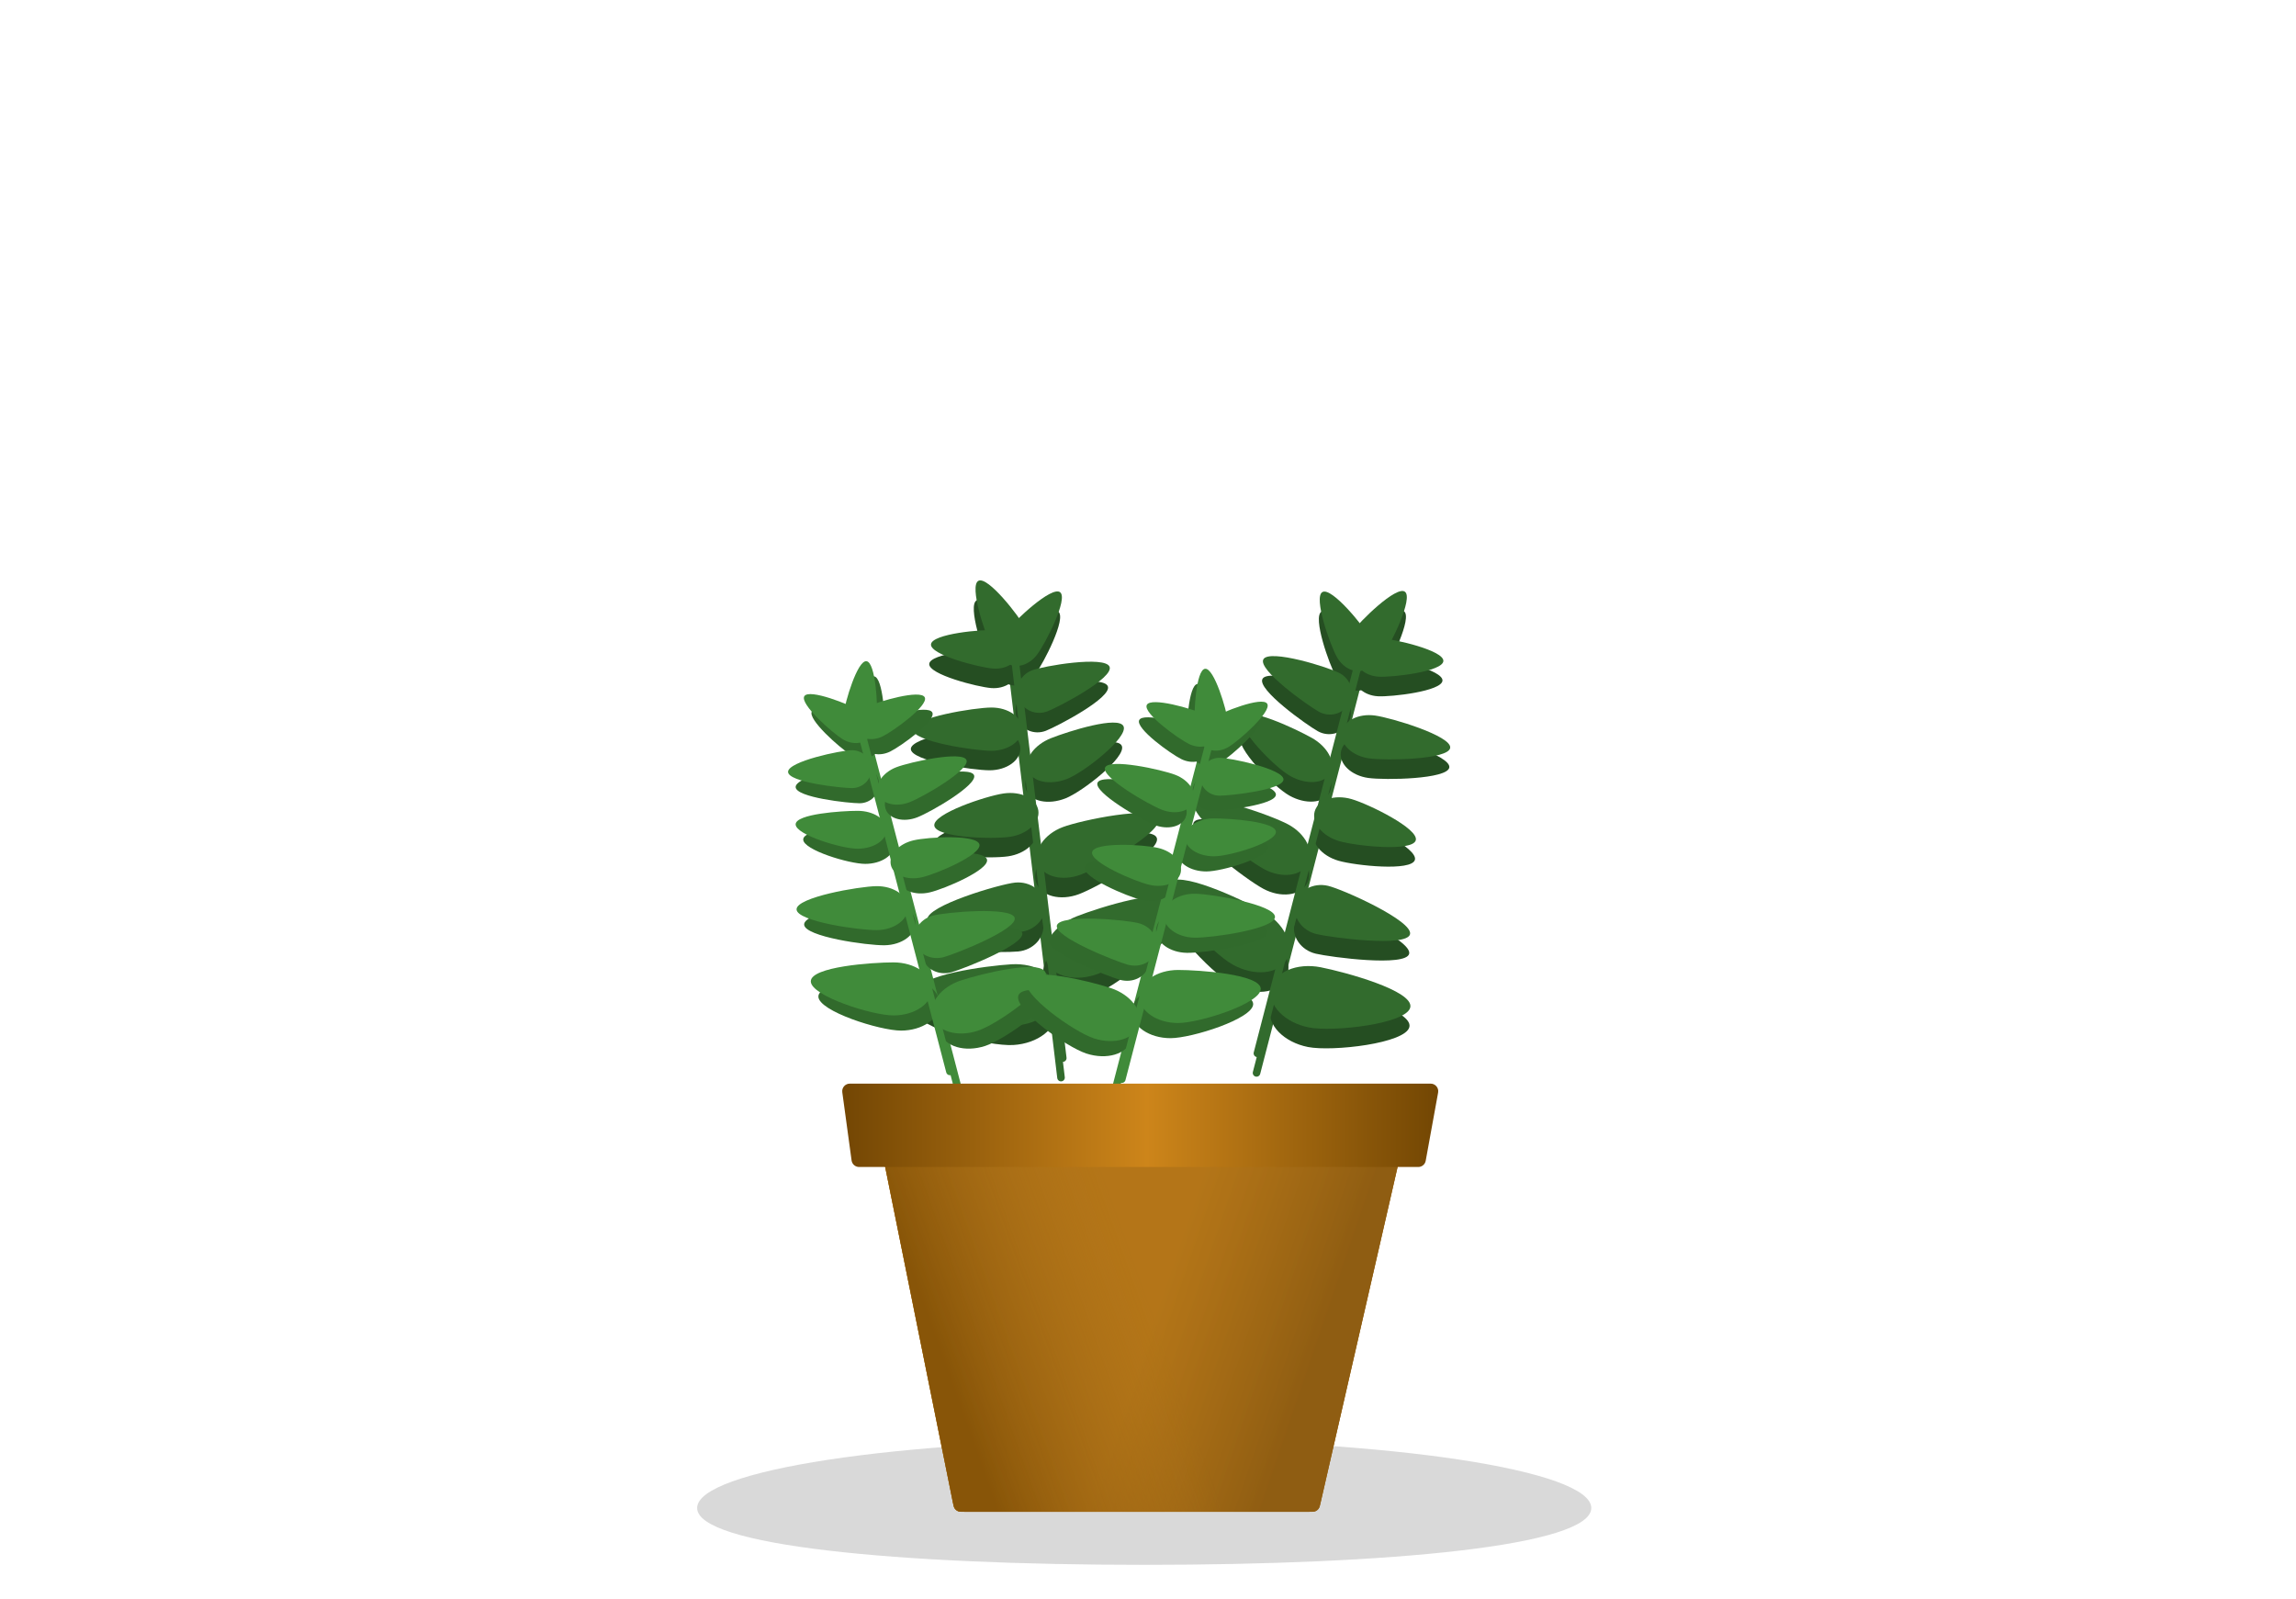 <svg width="303" height="211" viewBox="0 0 303 211" fill="none" xmlns="http://www.w3.org/2000/svg">
<line x1="0.5" y1="-0.5" x2="54.461" y2="-0.5" transform="matrix(0.119 0.993 0.993 -0.119 134.037 88.064)" stroke="#326B2D" stroke-linecap="round"/>
<path d="M134.209 94.827C134.793 96.313 136.502 97.032 138.028 96.433C139.553 95.834 146.781 92.048 146.197 90.562C145.613 89.077 137.44 90.453 135.914 91.052C134.389 91.651 133.625 93.341 134.209 94.827Z" fill="#254E22"/>
<path d="M137.687 121.951C137.86 123.75 136.374 125.366 134.367 125.56C132.36 125.754 122.331 125.72 122.157 123.92C121.983 122.121 131.731 119.237 133.738 119.043C135.745 118.85 137.513 120.151 137.687 121.951Z" fill="#254E22"/>
<path d="M120.201 98.84C120.208 100.416 128.383 101.66 130.618 101.65C132.853 101.641 134.659 100.356 134.653 98.78C134.646 97.204 132.829 95.934 130.594 95.943C128.36 95.953 120.195 97.264 120.201 98.84Z" fill="#254E22"/>
<path d="M152.66 110.562C153.311 112.296 144.848 117.074 142.39 117.996C139.931 118.919 137.41 118.261 136.76 116.527C136.109 114.793 137.575 112.639 140.034 111.717C142.493 110.794 152.01 108.828 152.66 110.562Z" fill="#254E22"/>
<path d="M122.63 87.608C122.52 89.005 129.009 90.657 130.809 90.799C132.608 90.941 134.157 89.924 134.267 88.526C134.377 87.129 133.008 85.88 131.208 85.738C129.409 85.596 122.74 86.21 122.63 87.608Z" fill="#254E22"/>
<path d="M128.888 79.223C127.651 79.883 129.756 86.24 130.606 87.832C131.456 89.425 133.148 90.181 134.384 89.52C135.621 88.86 135.934 87.034 135.084 85.442C134.234 83.849 130.124 78.563 128.888 79.223Z" fill="#254E22"/>
<path d="M139.665 80.725C138.546 79.88 133.664 84.464 132.577 85.905C131.49 87.346 131.516 89.199 132.635 90.043C133.754 90.888 135.543 90.404 136.63 88.963C137.717 87.522 140.784 81.569 139.665 80.725Z" fill="#254E22"/>
<path d="M135.438 104.281C136.022 105.767 138.334 106.249 140.603 105.358C142.873 104.467 148.633 99.927 148.049 98.441C147.466 96.955 140.759 99.086 138.49 99.977C136.221 100.869 134.855 102.796 135.438 104.281Z" fill="#254E22"/>
<path d="M137.857 129.415C138.674 131.495 141.789 132.218 144.815 131.03C147.84 129.842 155.469 123.657 154.652 121.577C153.835 119.497 144.882 122.309 141.856 123.497C138.831 124.686 137.04 127.335 137.857 129.415Z" fill="#254E22"/>
<path d="M139.364 133.51C139.498 135.741 136.977 137.707 133.732 137.903C130.487 138.098 120.964 135.697 120.83 133.467C120.696 131.236 130.001 130.019 133.246 129.824C136.491 129.629 139.23 131.279 139.364 133.51Z" fill="#254E22"/>
<path d="M123.069 111.543C123.3 113.122 130.73 113.342 133.037 113.004C135.344 112.666 137.027 111.111 136.796 109.532C136.565 107.952 134.507 106.946 132.199 107.284C129.892 107.622 122.838 109.963 123.069 111.543Z" fill="#254E22"/>
<line x1="0.5" y1="-0.5" x2="54.461" y2="-0.5" transform="matrix(0.119 0.993 0.993 -0.119 134.267 85.489)" stroke="#326B2D" stroke-linecap="round"/>
<path d="M134.44 92.252C135.023 93.738 136.733 94.457 138.258 93.858C139.784 93.259 147.011 89.473 146.428 87.988C145.844 86.502 137.67 87.878 136.145 88.477C134.62 89.077 133.856 90.767 134.44 92.252Z" fill="#326B2D"/>
<path d="M137.917 119.376C138.091 121.175 136.605 122.791 134.598 122.985C132.591 123.179 122.562 123.145 122.388 121.346C122.214 119.546 131.962 116.662 133.969 116.469C135.976 116.275 137.744 117.576 137.917 119.376Z" fill="#326B2D"/>
<path d="M120.432 96.265C120.438 97.841 128.614 99.085 130.849 99.076C133.083 99.066 134.89 97.781 134.883 96.205C134.877 94.629 133.06 93.359 130.825 93.368C128.59 93.378 120.425 94.689 120.432 96.265Z" fill="#326B2D"/>
<path d="M152.891 107.987C153.541 109.721 145.079 114.499 142.62 115.421C140.161 116.344 137.641 115.686 136.99 113.952C136.34 112.218 137.806 110.064 140.265 109.142C142.724 108.22 152.24 106.253 152.891 107.987Z" fill="#326B2D"/>
<path d="M122.861 85.033C122.751 86.43 129.24 88.082 131.04 88.224C132.839 88.366 134.387 87.349 134.498 85.951C134.608 84.554 133.238 83.306 131.439 83.164C129.64 83.022 122.971 83.635 122.861 85.033Z" fill="#326B2D"/>
<path d="M129.118 76.648C127.882 77.308 129.987 83.665 130.837 85.257C131.687 86.85 133.378 87.606 134.615 86.946C135.852 86.285 136.165 84.459 135.315 82.867C134.465 81.275 130.355 75.988 129.118 76.648Z" fill="#326B2D"/>
<path d="M139.896 78.15C138.777 77.306 133.895 81.889 132.808 83.331C131.721 84.772 131.747 86.624 132.866 87.468C133.985 88.313 135.773 87.829 136.86 86.388C137.948 84.947 141.015 78.994 139.896 78.15Z" fill="#326B2D"/>
<path d="M135.669 101.706C136.252 103.192 138.565 103.674 140.834 102.783C143.103 101.892 148.864 97.352 148.28 95.866C147.696 94.38 140.99 96.511 138.721 97.403C136.452 98.294 135.085 100.221 135.669 101.706Z" fill="#326B2D"/>
<path d="M138.088 126.84C138.905 128.92 142.02 129.643 145.045 128.455C148.071 127.267 155.7 121.082 154.883 119.002C154.066 116.922 145.112 119.734 142.087 120.922C139.061 122.111 137.271 124.76 138.088 126.84Z" fill="#326B2D"/>
<path d="M139.595 130.935C139.729 133.166 137.207 135.133 133.963 135.328C130.718 135.523 121.195 133.122 121.061 130.892C120.927 128.661 130.232 127.445 133.477 127.25C136.721 127.054 139.461 128.705 139.595 130.935Z" fill="#326B2D"/>
<path d="M123.3 108.968C123.531 110.547 130.961 110.767 133.268 110.429C135.575 110.091 137.258 108.536 137.027 106.957C136.795 105.378 134.737 104.371 132.43 104.709C130.123 105.047 123.068 107.388 123.3 108.968Z" fill="#326B2D"/>
<line x1="179.356" y1="89.347" x2="165.824" y2="141.584" stroke="#326B2D" stroke-linecap="round"/>
<path d="M177.92 95.417C177.143 96.812 175.353 97.295 173.921 96.497C172.49 95.698 165.835 90.979 166.612 89.584C167.39 88.19 175.305 90.65 176.736 91.448C178.168 92.246 178.698 94.023 177.92 95.417Z" fill="#254E22"/>
<path d="M170.839 121.83C170.426 123.59 171.682 125.391 173.645 125.852C175.608 126.313 185.551 127.623 185.965 125.863C186.378 124.103 177.105 119.939 175.142 119.478C173.179 119.017 171.252 120.07 170.839 121.83Z" fill="#254E22"/>
<path d="M191.264 101.271C191.046 102.832 182.778 102.969 180.565 102.66C178.351 102.352 176.733 100.836 176.951 99.275C177.169 97.714 179.139 96.699 181.353 97.008C183.566 97.316 191.482 99.71 191.264 101.271Z" fill="#254E22"/>
<path d="M157.527 108.538C156.65 110.169 164.395 116.037 166.709 117.281C169.022 118.525 171.608 118.21 172.485 116.579C173.362 114.948 172.197 112.617 169.884 111.374C167.571 110.13 158.404 106.906 157.527 108.538Z" fill="#254E22"/>
<path d="M190.362 89.814C190.284 91.214 183.632 91.982 181.83 91.881C180.028 91.781 178.63 90.565 178.708 89.165C178.786 87.765 180.31 86.712 182.112 86.812C183.915 86.913 190.44 88.415 190.362 89.814Z" fill="#254E22"/>
<path d="M185.285 80.667C186.422 81.487 183.484 87.504 182.428 88.968C181.373 90.433 179.595 90.955 178.458 90.135C177.321 89.315 177.255 87.463 178.311 85.999C179.367 84.535 184.148 79.847 185.285 80.667Z" fill="#254E22"/>
<path d="M174.404 80.711C175.626 80.024 179.849 85.221 180.733 86.795C181.617 88.368 181.343 90.201 180.121 90.887C178.899 91.574 177.192 90.855 176.307 89.281C175.423 87.708 173.181 81.397 174.404 80.711Z" fill="#254E22"/>
<path d="M175.435 104.621C174.658 106.016 172.302 106.183 170.172 104.996C168.043 103.809 162.943 98.538 163.721 97.144C164.498 95.749 170.858 98.76 172.988 99.947C175.117 101.135 176.213 103.227 175.435 104.621Z" fill="#254E22"/>
<path d="M169.67 129.204C168.581 131.156 165.398 131.455 162.559 129.872C159.72 128.289 152.989 121.138 154.077 119.186C155.165 117.234 163.661 121.221 166.5 122.804C169.339 124.387 170.758 127.252 169.67 129.204Z" fill="#254E22"/>
<path d="M167.628 133.06C167.196 135.253 169.431 137.54 172.62 138.168C175.81 138.796 185.568 137.694 186 135.501C186.432 133.308 177.374 130.856 174.184 130.228C170.995 129.6 168.06 130.868 167.628 133.06Z" fill="#254E22"/>
<path d="M186.72 113.475C186.279 115.009 178.887 114.231 176.646 113.587C174.405 112.943 172.945 111.177 173.386 109.643C173.827 108.108 176.001 107.387 178.243 108.031C180.484 108.675 187.161 111.941 186.72 113.475Z" fill="#254E22"/>
<line x1="179.473" y1="86.765" x2="165.94" y2="139.001" stroke="#326B2D" stroke-linecap="round"/>
<path d="M178.037 92.835C177.26 94.229 175.469 94.712 174.038 93.914C172.606 93.116 165.951 88.396 166.729 87.002C167.506 85.608 175.422 88.067 176.853 88.865C178.284 89.663 178.814 91.441 178.037 92.835Z" fill="#326B2D"/>
<path d="M170.956 119.248C170.542 121.008 171.798 122.808 173.761 123.269C175.724 123.73 185.668 125.041 186.081 123.281C186.494 121.521 177.221 117.357 175.258 116.896C173.295 116.435 171.369 117.488 170.956 119.248Z" fill="#326B2D"/>
<path d="M191.38 98.689C191.163 100.25 182.894 100.386 180.681 100.078C178.468 99.769 176.85 98.254 177.068 96.693C177.285 95.132 179.256 94.117 181.469 94.425C183.683 94.734 191.598 97.128 191.38 98.689Z" fill="#326B2D"/>
<path d="M157.643 105.955C156.766 107.586 164.512 113.455 166.825 114.698C169.138 115.942 171.724 115.628 172.601 113.997C173.478 112.365 172.314 110.035 170.001 108.791C167.688 107.548 158.52 104.324 157.643 105.955Z" fill="#326B2D"/>
<path d="M190.479 87.232C190.401 88.632 183.749 89.399 181.946 89.299C180.144 89.198 178.746 87.982 178.824 86.582C178.902 85.183 180.426 84.13 182.229 84.23C184.031 84.33 190.557 85.832 190.479 87.232Z" fill="#326B2D"/>
<path d="M185.401 78.084C186.538 78.904 183.6 84.922 182.545 86.386C181.489 87.85 179.711 88.372 178.574 87.552C177.437 86.732 177.371 84.881 178.427 83.417C179.483 81.953 184.264 77.264 185.401 78.084Z" fill="#326B2D"/>
<path d="M174.52 78.128C175.742 77.442 179.965 82.638 180.85 84.212C181.734 85.786 181.46 87.618 180.238 88.305C179.016 88.992 177.308 88.272 176.424 86.699C175.54 85.125 173.298 78.815 174.52 78.128Z" fill="#326B2D"/>
<path d="M175.552 102.039C174.775 103.433 172.418 103.601 170.289 102.413C168.16 101.226 163.06 95.955 163.837 94.561C164.615 93.167 170.975 96.177 173.104 97.365C175.233 98.552 176.329 100.645 175.552 102.039Z" fill="#326B2D"/>
<path d="M169.786 126.622C168.698 128.574 165.514 128.873 162.675 127.289C159.836 125.706 153.105 118.555 154.193 116.603C155.282 114.651 163.777 118.638 166.616 120.221C169.455 121.804 170.875 124.67 169.786 126.622Z" fill="#326B2D"/>
<path d="M167.744 130.478C167.312 132.671 169.548 134.957 172.737 135.586C175.926 136.214 185.685 135.111 186.117 132.919C186.549 130.726 177.49 128.273 174.301 127.645C171.112 127.017 168.176 128.285 167.744 130.478Z" fill="#326B2D"/>
<path d="M186.836 110.892C186.395 112.427 179.003 111.648 176.762 111.004C174.521 110.36 173.062 108.594 173.503 107.06C173.944 105.526 176.118 104.804 178.359 105.449C180.6 106.093 187.277 109.358 186.836 110.892Z" fill="#326B2D"/>
<line x1="114.61" y1="98.358" x2="126.358" y2="143.39" stroke="#408B3A" stroke-linecap="round"/>
<path d="M116 103.5C116 104.881 114.851 106 113.433 106C112.016 106 105 105.238 105 103.857C105 102.476 112.016 101 113.433 101C114.851 101 116 102.119 116 103.5Z" fill="#316A2C"/>
<path d="M121.777 126.437C122.206 127.94 123.914 128.771 125.591 128.293C127.268 127.814 135.332 124.615 134.903 123.112C134.473 121.608 125.714 122.369 124.037 122.847C122.36 123.326 121.348 124.933 121.777 126.437Z" fill="#316A2C"/>
<path d="M128.546 102.301C129.039 103.572 122.851 107.159 121.049 107.858C119.247 108.557 117.386 108.093 116.893 106.823C116.4 105.552 117.461 103.955 119.263 103.255C121.065 102.556 128.053 101.03 128.546 102.301Z" fill="#316A2C"/>
<path d="M106.121 122.003C106.145 123.604 114.469 124.775 116.74 124.74C119.011 124.705 120.833 123.378 120.808 121.777C120.783 120.175 118.922 118.905 116.651 118.94C114.38 118.975 106.096 120.401 106.121 122.003Z" fill="#316A2C"/>
<path d="M123.039 94.026C123.57 95.116 118.868 98.498 117.464 99.182C116.06 99.865 114.492 99.535 113.961 98.445C113.43 97.355 114.138 95.917 115.542 95.234C116.946 94.55 122.508 92.936 123.039 94.026Z" fill="#316A2C"/>
<path d="M115.35 89.254C116.554 89.395 116.87 95.178 116.689 96.729C116.508 98.28 115.385 99.423 114.181 99.283C112.976 99.142 112.147 97.772 112.327 96.221C112.508 94.67 114.145 89.114 115.35 89.254Z" fill="#316A2C"/>
<path d="M107.148 93.871C107.782 92.838 113.162 94.985 114.493 95.801C115.823 96.618 116.388 98.117 115.754 99.151C115.12 100.184 113.528 100.36 112.197 99.544C110.866 98.728 106.514 94.905 107.148 93.871Z" fill="#316A2C"/>
<path d="M118 111.5C118 112.881 116.291 114 114.182 114C112.073 114 106 112.166 106 110.786C106 109.405 112.073 109 114.182 109C116.291 109 118 110.119 118 111.5Z" fill="#316A2C"/>
<path d="M124 132.5C124 134.433 121.721 136 118.909 136C116.097 136 108 133.433 108 131.5C108 129.567 116.097 129 118.909 129C121.721 129 124 130.567 124 132.5Z" fill="#316A2C"/>
<path d="M124.082 136.273C124.679 138.112 127.331 138.898 130.005 138.029C132.679 137.16 139.587 132.216 138.989 130.378C138.392 128.539 130.516 130.502 127.842 131.371C125.168 132.24 123.484 134.435 124.082 136.273Z" fill="#316A2C"/>
<path d="M130.254 113.435C130.567 114.78 124.656 117.306 122.691 117.763C120.727 118.221 118.88 117.501 118.567 116.157C118.254 114.812 119.593 113.351 121.557 112.893C123.521 112.436 129.941 112.09 130.254 113.435Z" fill="#316A2C"/>
<line x1="113.61" y1="96.358" x2="125.358" y2="141.39" stroke="#408B3A" stroke-linecap="round"/>
<path d="M115 101.5C115 102.881 113.851 104 112.433 104C111.016 104 104 103.238 104 101.857C104 100.476 111.016 99 112.433 99C113.851 99 115 100.119 115 101.5Z" fill="#408B3A"/>
<path d="M120.777 124.437C121.206 125.94 122.914 126.771 124.591 126.293C126.268 125.814 134.332 122.615 133.903 121.112C133.473 119.608 124.714 120.369 123.037 120.847C121.36 121.326 120.348 122.933 120.777 124.437Z" fill="#408B3A"/>
<path d="M127.546 100.301C128.039 101.572 121.851 105.159 120.049 105.858C118.247 106.557 116.386 106.093 115.893 104.823C115.4 103.552 116.461 101.955 118.263 101.255C120.065 100.556 127.053 99.03 127.546 100.301Z" fill="#408B3A"/>
<path d="M105.121 120.003C105.145 121.604 113.469 122.775 115.74 122.74C118.011 122.705 119.833 121.378 119.808 119.777C119.783 118.175 117.922 116.905 115.651 116.94C113.38 116.975 105.096 118.401 105.121 120.003Z" fill="#408B3A"/>
<path d="M122.039 92.026C122.57 93.116 117.868 96.498 116.464 97.182C115.06 97.865 113.492 97.535 112.961 96.445C112.43 95.355 113.138 93.917 114.542 93.234C115.946 92.55 121.508 90.936 122.039 92.026Z" fill="#408B3A"/>
<path d="M114.35 87.254C115.554 87.395 115.87 93.178 115.689 94.729C115.508 96.28 114.385 97.423 113.181 97.283C111.976 97.142 111.147 95.772 111.327 94.221C111.508 92.67 113.145 87.114 114.35 87.254Z" fill="#408B3A"/>
<path d="M106.148 91.871C106.782 90.838 112.162 92.985 113.493 93.801C114.823 94.618 115.388 96.117 114.754 97.151C114.12 98.184 112.528 98.36 111.197 97.544C109.866 96.728 105.514 92.905 106.148 91.871Z" fill="#408B3A"/>
<path d="M117 109.5C117 110.881 115.291 112 113.182 112C111.073 112 105 110.166 105 108.786C105 107.405 111.073 107 113.182 107C115.291 107 117 108.119 117 109.5Z" fill="#408B3A"/>
<path d="M123 130.5C123 132.433 120.721 134 117.909 134C115.097 134 107 131.433 107 129.5C107 127.567 115.097 127 117.909 127C120.721 127 123 128.567 123 130.5Z" fill="#408B3A"/>
<path d="M123.082 134.273C123.679 136.112 126.331 136.898 129.005 136.029C131.679 135.16 138.587 130.216 137.989 128.378C137.392 126.539 129.516 128.502 126.842 129.371C124.168 130.24 122.484 132.435 123.082 134.273Z" fill="#408B3A"/>
<path d="M129.254 111.435C129.567 112.78 123.656 115.306 121.691 115.763C119.727 116.221 117.88 115.501 117.567 114.157C117.254 112.812 118.593 111.351 120.557 110.893C122.521 110.436 128.941 110.09 129.254 111.435Z" fill="#408B3A"/>
<line x1="0.5" y1="-0.5" x2="47.039" y2="-0.5" transform="matrix(-0.252 0.968 0.968 0.252 159.38 99)" stroke="#408B3A" stroke-linecap="round"/>
<path d="M157.38 104.5C157.38 105.881 158.529 107 159.947 107C161.364 107 168.38 106.238 168.38 104.857C168.38 103.476 161.364 102 159.947 102C158.529 102 157.38 103.119 157.38 104.5Z" fill="#316A2C"/>
<path d="M151.603 127.437C151.174 128.94 149.467 129.771 147.789 129.293C146.112 128.814 138.048 125.615 138.478 124.112C138.907 122.608 147.666 123.369 149.343 123.847C151.02 124.326 152.032 125.933 151.603 127.437Z" fill="#316A2C"/>
<path d="M144.834 103.301C144.341 104.572 150.529 108.159 152.331 108.858C154.133 109.557 155.994 109.093 156.487 107.823C156.98 106.552 155.919 104.955 154.117 104.255C152.315 103.556 145.327 102.03 144.834 103.301Z" fill="#316A2C"/>
<path d="M167.259 123.003C167.235 124.604 158.911 125.775 156.64 125.74C154.369 125.705 152.547 124.378 152.572 122.777C152.597 121.175 154.458 119.905 156.729 119.94C159 119.975 167.284 121.401 167.259 123.003Z" fill="#316A2C"/>
<path d="M150.341 95.026C149.81 96.116 154.512 99.498 155.916 100.182C157.32 100.865 158.888 100.535 159.419 99.445C159.95 98.355 159.242 96.917 157.838 96.234C156.434 95.55 150.872 93.936 150.341 95.026Z" fill="#316A2C"/>
<path d="M158.03 90.254C156.826 90.395 156.51 96.178 156.691 97.729C156.872 99.28 157.995 100.423 159.199 100.283C160.404 100.143 161.233 98.772 161.053 97.221C160.872 95.67 159.235 90.114 158.03 90.254Z" fill="#316A2C"/>
<path d="M166.232 94.871C165.598 93.838 160.218 95.985 158.887 96.801C157.557 97.618 156.992 99.117 157.626 100.151C158.26 101.184 159.852 101.36 161.183 100.544C162.514 99.728 166.866 95.905 166.232 94.871Z" fill="#316A2C"/>
<path d="M155.38 112.5C155.38 113.881 157.089 115 159.198 115C161.307 115 167.38 113.166 167.38 111.786C167.38 110.405 161.307 110 159.198 110C157.089 110 155.38 111.119 155.38 112.5Z" fill="#316A2C"/>
<path d="M149.38 133.5C149.38 135.433 151.659 137 154.471 137C157.283 137 165.38 134.433 165.38 132.5C165.38 130.567 157.283 130 154.471 130C151.659 130 149.38 131.567 149.38 133.5Z" fill="#316A2C"/>
<path d="M149.298 137.273C148.701 139.112 146.049 139.898 143.375 139.029C140.701 138.16 133.793 133.216 134.391 131.378C134.988 129.539 142.864 131.502 145.538 132.371C148.212 133.24 149.896 135.435 149.298 137.273Z" fill="#316A2C"/>
<path d="M143.126 114.435C142.813 115.78 148.724 118.306 150.689 118.763C152.653 119.221 154.5 118.501 154.813 117.157C155.126 115.812 153.787 114.351 151.823 113.893C149.859 113.436 143.439 113.09 143.126 114.435Z" fill="#316A2C"/>
<line x1="0.5" y1="-0.5" x2="47.039" y2="-0.5" transform="matrix(-0.252 0.968 0.968 0.252 160.38 97)" stroke="#408B3A" stroke-linecap="round"/>
<path d="M158.38 102.5C158.38 103.881 159.529 105 160.947 105C162.364 105 169.38 104.238 169.38 102.857C169.38 101.476 162.364 100 160.947 100C159.529 100 158.38 101.119 158.38 102.5Z" fill="#408B3A"/>
<path d="M152.603 125.437C152.174 126.94 150.467 127.771 148.789 127.293C147.112 126.814 139.048 123.615 139.478 122.112C139.907 120.608 148.666 121.369 150.343 121.847C152.02 122.326 153.032 123.933 152.603 125.437Z" fill="#408B3A"/>
<path d="M145.834 101.301C145.341 102.572 151.529 106.159 153.331 106.858C155.133 107.557 156.994 107.093 157.487 105.823C157.98 104.552 156.919 102.955 155.117 102.255C153.315 101.556 146.327 100.03 145.834 101.301Z" fill="#408B3A"/>
<path d="M168.259 121.003C168.235 122.604 159.911 123.775 157.64 123.74C155.369 123.705 153.547 122.378 153.572 120.777C153.597 119.175 155.458 117.905 157.729 117.94C160 117.975 168.284 119.401 168.259 121.003Z" fill="#408B3A"/>
<path d="M151.341 93.026C150.81 94.116 155.512 97.498 156.916 98.182C158.32 98.865 159.888 98.535 160.419 97.445C160.95 96.355 160.242 94.917 158.838 94.234C157.434 93.55 151.872 91.936 151.341 93.026Z" fill="#408B3A"/>
<path d="M159.03 88.254C157.826 88.395 157.51 94.178 157.691 95.729C157.872 97.28 158.995 98.423 160.199 98.283C161.404 98.142 162.233 96.772 162.053 95.221C161.872 93.67 160.235 88.114 159.03 88.254Z" fill="#408B3A"/>
<path d="M167.232 92.871C166.598 91.838 161.218 93.985 159.887 94.801C158.557 95.618 157.992 97.117 158.626 98.151C159.26 99.184 160.852 99.36 162.183 98.544C163.514 97.728 167.866 93.905 167.232 92.871Z" fill="#408B3A"/>
<path d="M156.38 110.5C156.38 111.881 158.089 113 160.198 113C162.307 113 168.38 111.166 168.38 109.786C168.38 108.405 162.307 108 160.198 108C158.089 108 156.38 109.119 156.38 110.5Z" fill="#408B3A"/>
<path d="M150.38 131.5C150.38 133.433 152.659 135 155.471 135C158.283 135 166.38 132.433 166.38 130.5C166.38 128.567 158.283 128 155.471 128C152.659 128 150.38 129.567 150.38 131.5Z" fill="#408B3A"/>
<path d="M150.298 135.273C149.701 137.112 147.049 137.898 144.375 137.029C141.701 136.16 134.793 131.216 135.391 129.378C135.988 127.539 143.864 129.502 146.538 130.371C149.212 131.24 150.896 133.435 150.298 135.273Z" fill="#408B3A"/>
<path d="M144.126 112.435C143.813 113.78 149.724 116.306 151.689 116.763C153.653 117.221 155.5 116.501 155.813 115.157C156.126 113.812 154.787 112.351 152.823 111.893C150.859 111.436 144.439 111.09 144.126 112.435Z" fill="#408B3A"/>
<g filter="url(#filter0_f_209_117829)">
<path d="M210 199C210 203.971 183.585 206.5 151 206.5C118.415 206.5 92 203.971 92 199C92 194.029 118.415 190 151 190C183.585 190 210 194.029 210 199Z" fill="#D9D9D9"/>
</g>
<path d="M115.242 146.198C115.117 145.579 115.59 145 116.222 145H185.245C185.887 145 186.363 145.597 186.219 146.224L174.178 198.724C174.074 199.178 173.67 199.5 173.203 199.5H126.818C126.342 199.5 125.932 199.164 125.838 198.698L115.242 146.198Z" fill="#B4771A"/>
<path d="M115.377 146.869C115.254 146.256 115.192 145.95 115.266 145.708C115.342 145.456 115.515 145.245 115.746 145.12C115.969 145 116.281 145 116.906 145H184.542C185.182 145 185.502 145 185.727 145.124C185.961 145.253 186.133 145.469 186.206 145.726C186.277 145.973 186.205 146.285 186.062 146.909L174.278 198.289C174.183 198.702 174.135 198.909 174.028 199.066C173.915 199.23 173.756 199.357 173.571 199.43C173.394 199.5 173.182 199.5 172.757 199.5H127.277C126.841 199.5 126.624 199.5 126.444 199.427C126.256 199.351 126.095 199.22 125.984 199.051C125.877 198.888 125.834 198.675 125.747 198.249L115.377 146.869Z" fill="url(#paint0_linear_209_117829)"/>
<path d="M115.377 146.869C115.254 146.256 115.192 145.95 115.266 145.708C115.342 145.456 115.515 145.245 115.746 145.12C115.969 145 116.281 145 116.906 145H184.542C185.182 145 185.502 145 185.727 145.124C185.961 145.253 186.133 145.469 186.206 145.726C186.277 145.973 186.205 146.285 186.062 146.909L174.278 198.289C174.183 198.702 174.135 198.909 174.028 199.066C173.915 199.23 173.756 199.357 173.571 199.43C173.394 199.5 173.182 199.5 172.757 199.5H127.277C126.841 199.5 126.624 199.5 126.444 199.427C126.256 199.351 126.095 199.22 125.984 199.051C125.877 198.888 125.834 198.675 125.747 198.249L115.377 146.869Z" fill="url(#paint1_linear_209_117829)"/>
<g filter="url(#filter1_d_209_117829)">
<path d="M111.155 140.135C111.073 139.535 111.54 139 112.146 139H188.802C189.426 139 189.897 139.565 189.786 140.179L188.149 149.179C188.063 149.654 187.649 150 187.165 150H113.373C112.873 150 112.45 149.631 112.382 149.135L111.155 140.135Z" fill="url(#paint2_linear_209_117829)"/>
</g>
<defs>
<filter id="filter0_f_209_117829" x="88" y="186" width="126" height="24.5" filterUnits="userSpaceOnUse" color-interpolation-filters="sRGB">
<feFlood flood-opacity="0" result="BackgroundImageFix"/>
<feBlend mode="normal" in="SourceGraphic" in2="BackgroundImageFix" result="shape"/>
<feGaussianBlur stdDeviation="2" result="effect1_foregroundBlur_209_117829"/>
</filter>
<filter id="filter1_d_209_117829" x="107.145" y="139" width="86.657" height="19" filterUnits="userSpaceOnUse" color-interpolation-filters="sRGB">
<feFlood flood-opacity="0" result="BackgroundImageFix"/>
<feColorMatrix in="SourceAlpha" type="matrix" values="0 0 0 0 0 0 0 0 0 0 0 0 0 0 0 0 0 0 127 0" result="hardAlpha"/>
<feOffset dy="4"/>
<feGaussianBlur stdDeviation="2"/>
<feComposite in2="hardAlpha" operator="out"/>
<feColorMatrix type="matrix" values="0 0 0 0 0 0 0 0 0 0 0 0 0 0 0 0 0 0 0.25 0"/>
<feBlend mode="normal" in2="BackgroundImageFix" result="effect1_dropShadow_209_117829"/>
<feBlend mode="normal" in="SourceGraphic" in2="effect1_dropShadow_209_117829" result="shape"/>
</filter>
<linearGradient id="paint0_linear_209_117829" x1="151" y1="177" x2="173" y2="184.5" gradientUnits="userSpaceOnUse">
<stop stop-color="#A8690A" stop-opacity="0.81"/>
<stop offset="0.94" stop-color="#6D4303"/>
</linearGradient>
<linearGradient id="paint1_linear_209_117829" x1="153.5" y1="177" x2="127" y2="186.5" gradientUnits="userSpaceOnUse">
<stop stop-color="#C28427" stop-opacity="0.4"/>
<stop offset="1" stop-color="#885508"/>
</linearGradient>
<linearGradient id="paint2_linear_209_117829" x1="111" y1="139" x2="190" y2="139" gradientUnits="userSpaceOnUse">
<stop offset="0.009" stop-color="#744704"/>
<stop offset="0.511" stop-color="#CD851A"/>
<stop offset="1" stop-color="#724603"/>
</linearGradient>
</defs>
</svg>
